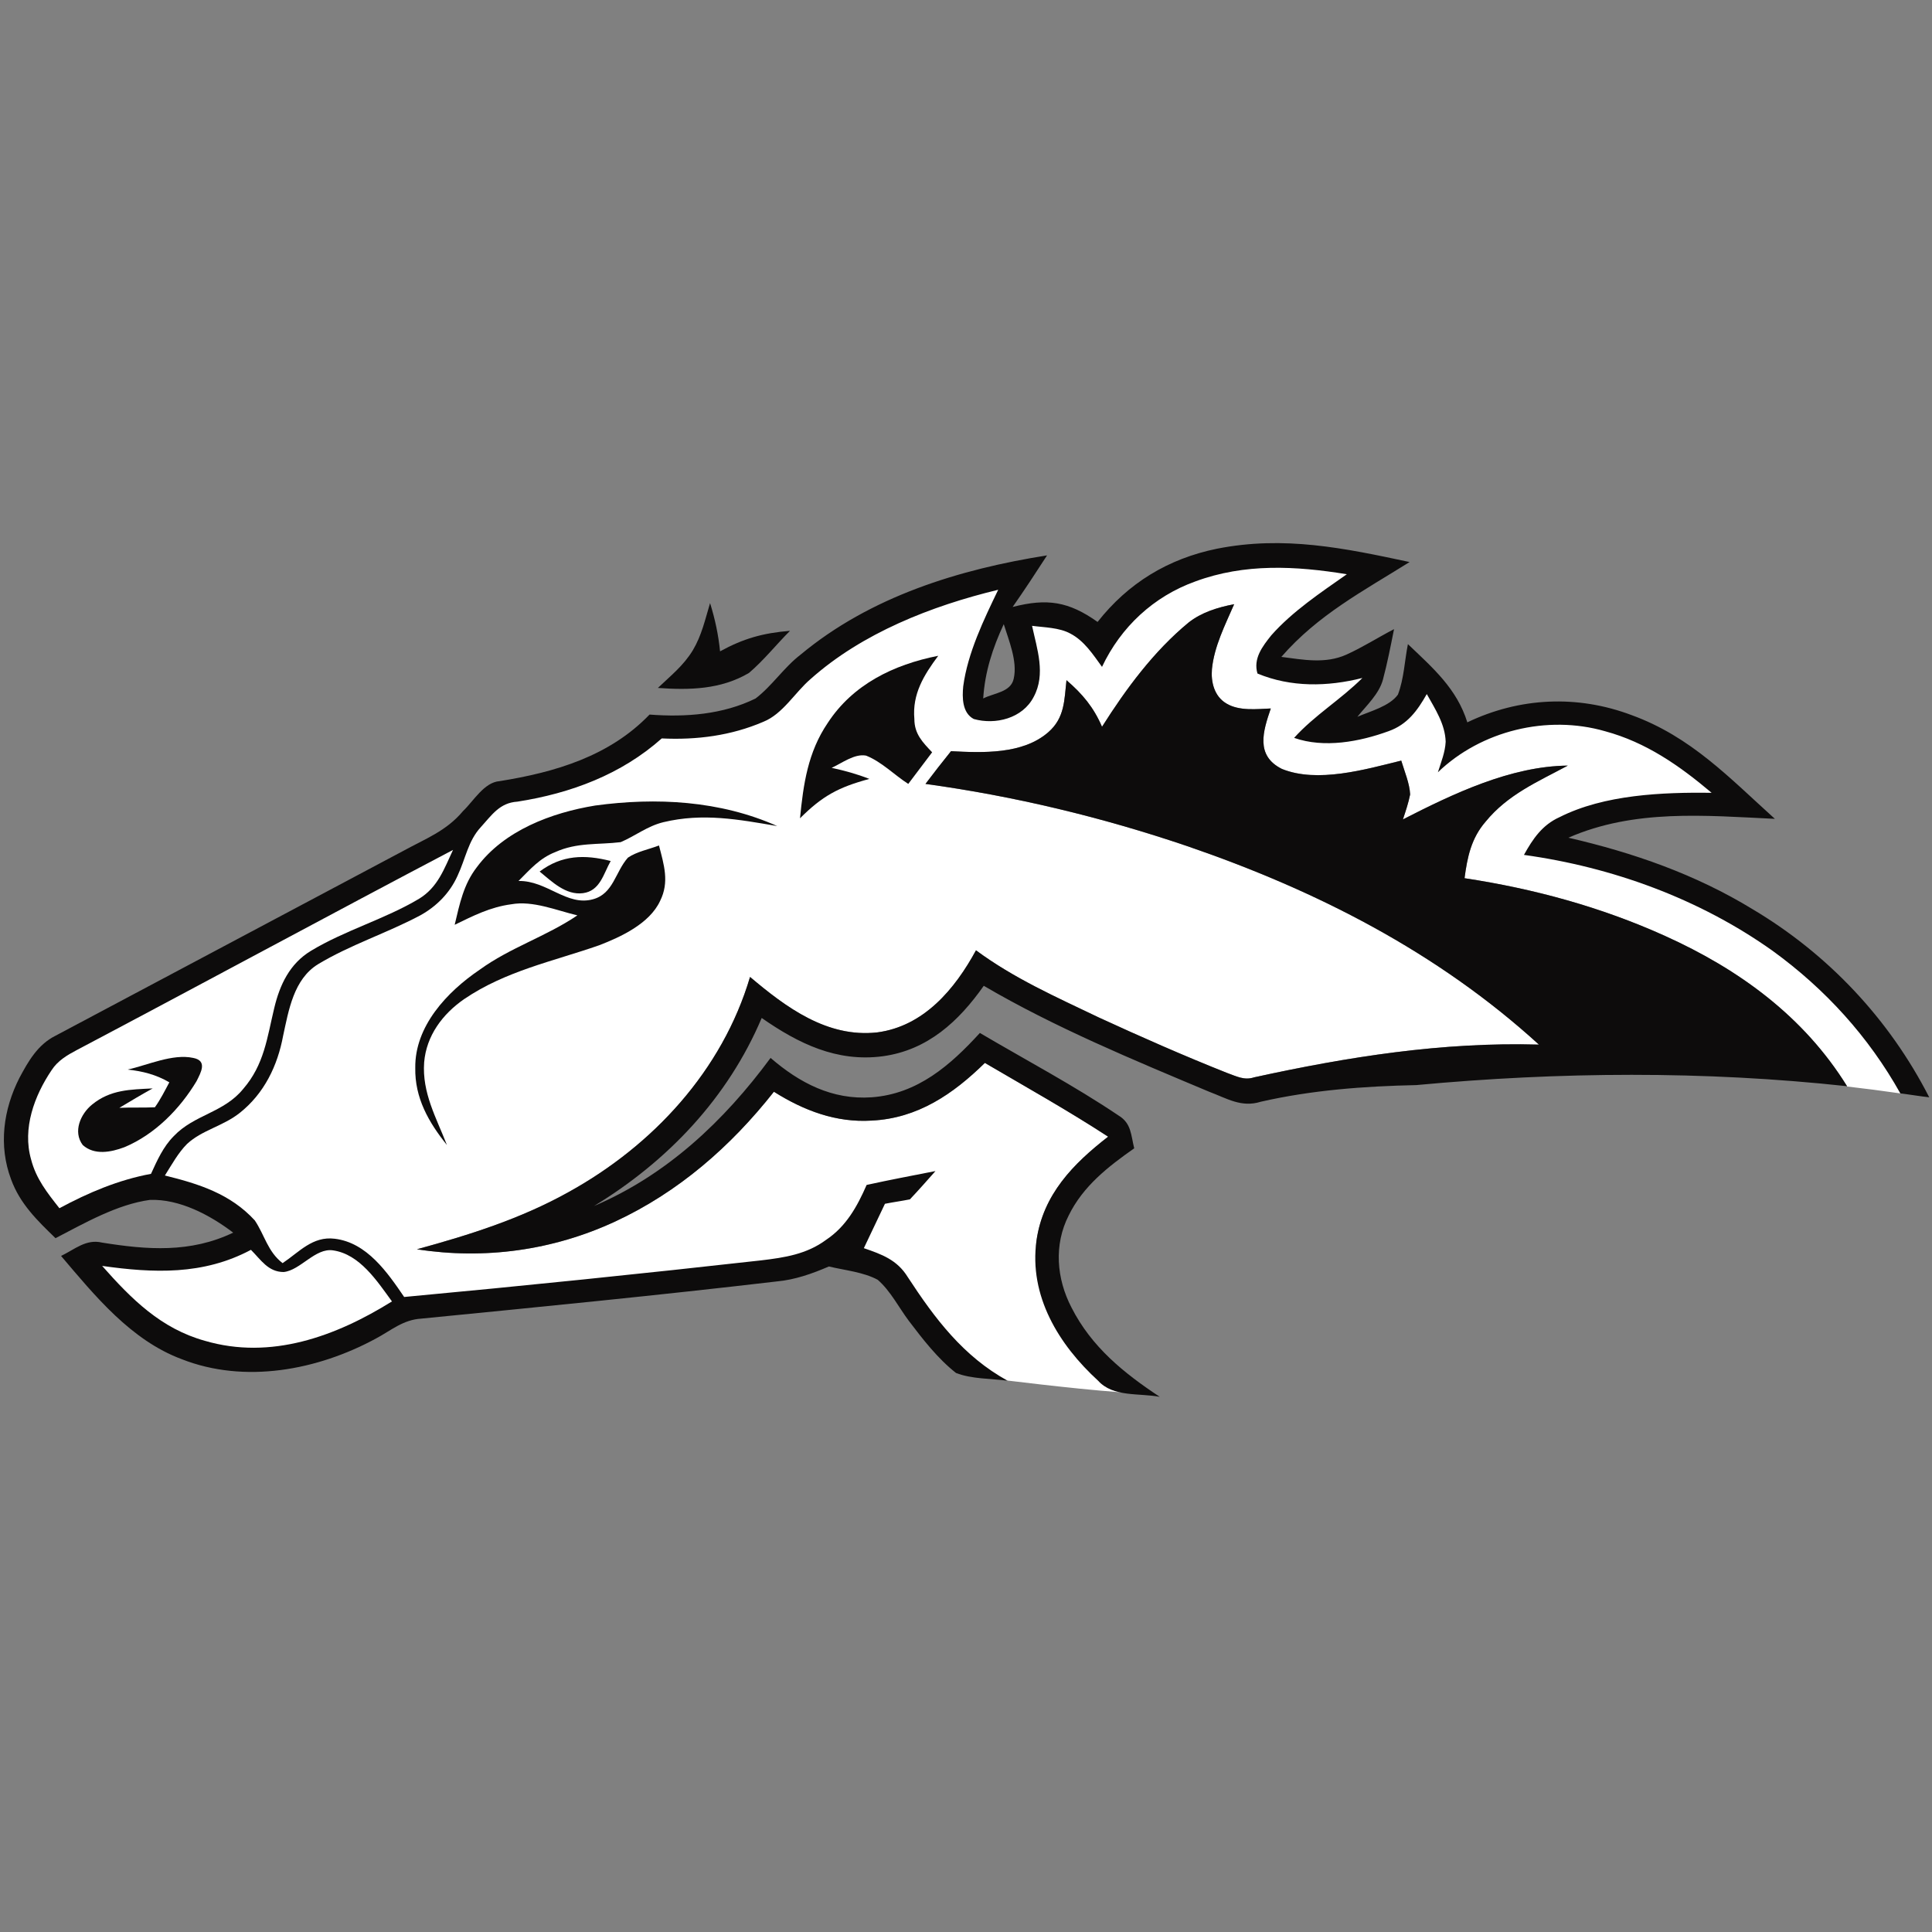 <?xml version="1.0" encoding="UTF-8"?>
<svg width="200px" height="200px" viewBox="0 0 200 200" version="1.1" xmlns="http://www.w3.org/2000/svg" xmlns:xlink="http://www.w3.org/1999/xlink">
    <rect x="0" y="0" width="200" height="200" fill="#808080" stroke="none"/>
    <!-- Generator: Sketch 54.1 (76490) - https://sketchapp.com -->
    <title>morningside</title>
    <desc>Created with Sketch.</desc>
    <g id="morningside" stroke="none" stroke-width="1" fill="none" fill-rule="evenodd">
        <g id="morningside_BGD">
            <g id="morningside" transform="translate(0, 56)">
                <path d="M191.228,56.477 C191.221,56.466 191.214,56.454 191.207,56.443 C186.724,49.208 180,44.328 172.356,40.883 C165.747,37.897 158.793,36.002 151.609,34.911 C151.897,32.729 152.299,30.777 153.793,29.054 C156.092,26.241 159.195,24.92 162.299,23.255 C156.379,23.312 150.402,26.183 145.23,28.825 C145.517,27.963 145.805,27.102 145.977,26.241 C145.92,25.092 145.402,23.886 145.057,22.738 C141.322,23.657 136.379,25.092 132.701,23.599 C129.943,22.221 130.747,19.695 131.552,17.341 C130.115,17.398 128.276,17.628 126.954,16.824 C125.69,16.077 125.345,14.585 125.46,13.264 C125.69,10.91 126.839,8.67 127.759,6.546 C125.977,6.89 124.368,7.407 123.046,8.441 C119.425,11.426 116.552,15.331 114.08,19.235 C113.218,17.226 112.069,15.848 110.402,14.412 C110.172,16.479 110.23,18.317 108.506,19.81 C105.862,22.106 101.724,21.934 98.448,21.762 C97.529,22.91 96.667,24.001 95.805,25.15 C105,26.413 114.08,28.595 122.874,31.581 C136.264,36.174 148.793,42.548 159.31,52.137 C149.31,51.85 139.54,53.4 129.828,55.525 C128.793,55.869 127.989,55.41 127.011,55.065 C122.529,53.285 118.103,51.333 113.736,49.323 C109.31,47.199 105,45.304 101.034,42.375 C98.851,46.395 95.632,50.242 90.805,50.874 C85.632,51.448 81.379,48.29 77.644,45.132 C74.77,54.835 67.586,62.587 58.851,67.41 C53.908,70.166 48.621,71.832 43.161,73.325 C50.172,74.415 57.241,73.439 63.678,70.454 C70.23,67.41 75.632,62.702 80.115,57.017 C83.218,58.97 86.552,60.233 90.23,60.003 C95,59.774 98.678,57.247 101.954,54.032 C106.264,56.558 110.575,58.97 114.713,61.668 C111.092,64.482 107.989,67.64 107.299,72.406 C106.562,77.664 116.091,86.534 119.335,88.3 C115.565,88.249 107.991,87.361 104.29,86.913 C102.566,86.683 100.575,85.761 98.966,85.129 C97.069,83.636 95.517,81.626 94.08,79.732 C93.046,78.354 92.184,76.631 90.862,75.483 C89.368,74.679 87.471,74.506 85.805,74.105 C84.08,74.851 82.299,75.483 80.402,75.655 C68.161,77.09 55.862,78.296 43.621,79.502 C41.724,79.617 40.517,80.708 38.908,81.569 C32.874,84.842 25.345,86.277 18.793,83.694 C13.563,81.741 10.828,78.148 7.322,74.014 C8.759,73.325 8.908,73.234 10.575,73.635 C15.23,74.382 20.713,73.726 25.138,71.602 C22.724,69.765 18.563,67.099 15.517,67.214 C12.126,67.674 9.736,69.626 6.747,71.176 C4.851,69.339 3.069,68.616 2.149,66.09 C0.828,62.587 1.345,58.855 3.011,55.582 C3.931,53.859 4.908,52.137 6.747,51.218 C18.759,44.845 29.713,39.471 41.724,33.097 C44.023,31.834 46.207,31.03 47.931,28.963 C49.023,27.93 50.115,25.977 51.724,25.863 C57.471,24.944 63.103,23.279 67.241,18.972 C70.977,19.259 74.828,18.972 78.218,17.307 C79.943,15.986 81.149,14.092 82.874,12.771 C90.115,6.742 97.31,3.928 106.391,2.493 C105.241,4.273 104.29,5.814 104.29,7.292 C107.853,6.373 110.626,7.072 113.614,9.196 C116.775,5.177 121.536,2.041 126.593,1.007 C133.547,-0.371 136.94,1.057 143.664,2.493 C138.894,5.479 135.437,7.637 131.644,12.001 C133.075,12.771 136.857,13.747 139.041,12.771 C140.707,12.025 141.644,10.991 143.31,10.13 C142.966,11.852 142.621,12.632 142.161,14.355 C141.759,15.848 140.437,18.054 139.517,19.202 C140.839,18.628 144.851,17.111 145.713,15.905 C146.345,14.24 145.92,13.723 146.265,12.001 C148.851,14.47 150.805,16.274 151.897,19.776 C157.299,17.192 163.276,16.905 168.908,19.03 C175.057,21.269 176.023,23.518 180.736,27.767 C172.494,26.423 168.195,27.734 161.356,30.719 C168.08,32.27 175.517,35.509 181.437,39.126 C189.253,43.777 194.575,48.495 198.713,56.592 C197.678,56.477 197.701,57.305 196.724,57.19 C194.878,56.923 193.045,56.685 191.228,56.477 Z M103.908,7.613 C102.759,10.082 100.954,14.551 100.782,17.307 C101.874,16.733 105.655,15.675 105.943,14.24 C106.345,12.46 104.425,9.278 103.908,7.613 Z" id="Shape" fill="#FFFFFF"></path>
                <path d="M125.977,0.804 C132.931,-0.574 139.195,0.746 145.92,2.182 C141.149,5.168 136.437,7.637 132.644,12.001 C134.885,12.288 137.184,12.747 139.368,11.771 C141.034,11.025 142.644,9.991 144.31,9.13 C143.966,10.852 143.621,12.632 143.161,14.355 C142.759,15.848 141.437,17.054 140.517,18.202 C141.839,17.628 143.851,17.111 144.713,15.905 C145.345,14.24 145.402,12.403 145.747,10.68 C148.333,13.149 150.805,15.274 151.897,18.776 C157.299,16.192 163.276,15.905 168.908,18.03 C175.057,20.269 179.023,24.518 183.736,28.767 C176.494,28.423 169.195,27.734 162.356,30.719 C169.08,32.27 175.517,34.509 181.437,38.126 C189.253,42.777 195.575,49.495 199.713,57.592 C198.678,57.477 197.701,57.305 196.724,57.19 C193.448,51.333 188.966,46.395 183.506,42.433 C175.92,37.035 166.897,33.763 157.759,32.499 C158.678,30.834 159.655,29.399 161.437,28.595 C166.092,26.241 172.126,26.011 177.184,26.068 C173.851,23.255 170.402,20.843 166.149,19.695 C160.172,17.972 153.333,19.637 148.851,23.944 C149.195,22.853 149.598,21.877 149.655,20.786 C149.598,18.948 148.563,17.398 147.701,15.848 C146.724,17.57 145.69,19.006 143.736,19.695 C140.747,20.786 137.069,21.475 133.966,20.384 C136.092,18.03 138.793,16.422 141.034,14.183 C137.414,15.101 133.621,15.159 130.172,13.723 C129.713,12.173 130.69,10.91 131.609,9.761 C133.793,7.292 136.724,5.34 139.425,3.445 C134.138,2.584 128.851,2.297 123.736,4.192 C119.425,5.742 116.034,8.9 114.08,13.034 C113.161,11.771 112.241,10.335 110.805,9.589 C109.655,8.957 108.103,8.957 106.839,8.785 C107.356,11.197 108.276,13.781 107.011,16.135 C105.862,18.374 103.046,19.063 100.805,18.432 C99.598,17.8 99.598,16.192 99.713,15.044 C100.172,11.599 101.839,8.154 103.333,5.053 C96.437,6.718 89.253,9.532 83.908,14.297 C82.299,15.675 81.034,17.915 79.023,18.719 C75.69,20.154 72.126,20.614 68.506,20.441 C64.31,24.174 59.08,26.126 53.563,26.987 C51.724,27.102 50.92,28.365 49.77,29.628 C48.448,31.064 48.218,32.844 47.356,34.681 C46.552,36.461 45.172,37.839 43.506,38.758 C40.057,40.595 36.264,41.801 32.931,43.811 C30.402,45.361 29.885,48.577 29.31,51.218 C28.736,54.319 27.356,57.19 24.828,59.199 C23.103,60.577 20.92,60.979 19.368,62.415 C18.448,63.334 17.759,64.597 17.069,65.688 C20.575,66.549 23.851,67.583 26.379,70.339 C27.414,71.889 27.701,73.554 29.253,74.76 C30.977,73.612 32.356,71.946 34.655,72.234 C37.989,72.635 40.115,75.736 41.839,78.263 C54.195,77.114 66.494,75.851 78.793,74.473 C81.207,74.186 83.506,73.841 85.517,72.348 C87.586,70.97 88.736,68.903 89.713,66.664 C92.069,66.147 94.483,65.688 96.839,65.228 C95.977,66.205 95.115,67.181 94.195,68.157 C93.333,68.329 92.471,68.444 91.609,68.616 C90.862,70.166 90.172,71.659 89.425,73.21 C91.264,73.841 92.874,74.415 93.966,76.195 C96.782,80.502 99.713,84.406 104.31,86.933 C102.586,86.703 100.575,86.761 98.966,86.129 C97.069,84.636 95.517,82.626 94.08,80.732 C93.046,79.354 92.184,77.631 90.862,76.483 C89.368,75.679 87.471,75.506 85.805,75.105 C84.08,75.851 82.299,76.483 80.402,76.655 C68.161,78.09 55.862,79.296 43.621,80.502 C41.724,80.617 40.517,81.708 38.908,82.569 C32.874,85.842 25.345,87.277 18.793,84.694 C13.563,82.741 9.828,78.148 6.322,74.014 C7.759,73.325 8.908,72.234 10.575,72.635 C15.23,73.382 19.713,73.726 24.138,71.602 C21.724,69.765 18.563,68.099 15.517,68.214 C12.126,68.674 8.736,70.626 5.747,72.176 C3.851,70.339 2.069,68.616 1.149,66.09 C-0.172,62.587 0.345,58.855 2.011,55.582 C2.931,53.859 3.908,52.137 5.747,51.218 C17.759,44.845 29.713,38.471 41.724,32.097 C44.023,30.834 46.207,30.03 47.931,27.963 C49.023,26.93 50.115,24.977 51.724,24.863 C57.471,23.944 63.103,22.279 67.241,17.972 C70.977,18.259 74.828,17.972 78.218,16.307 C79.943,14.986 81.149,13.092 82.874,11.771 C90.115,5.742 99.31,2.928 108.391,1.493 C107.241,3.273 106.034,5.11 104.828,6.833 C108.391,5.914 110.632,6.259 113.621,8.383 C116.782,4.364 120.92,1.837 125.977,0.804 Z M103.908,8.613 C102.759,11.082 101.954,13.551 101.782,16.307 C102.874,15.733 104.655,15.675 104.943,14.24 C105.345,12.46 104.425,10.278 103.908,8.613 Z" id="Shape" fill="#0D0C0C" fill-rule="nonzero"></path>
                <path d="M73.506,6.431 C74.023,8.096 74.368,9.704 74.54,11.426 C76.954,10.106 78.966,9.532 81.782,9.302 C80.345,10.737 79.08,12.345 77.529,13.666 C74.598,15.388 71.379,15.446 68.103,15.216 C69.425,13.953 70.747,12.919 71.724,11.312 C72.644,9.761 72.989,8.154 73.506,6.431 Z" id="Shape" fill="#0D0C0C" fill-rule="nonzero"></path>
                <path d="M127.759,6.546 C126.839,8.67 125.69,10.91 125.46,13.264 C125.345,14.585 125.69,16.077 126.954,16.824 C128.276,17.628 130.115,17.398 131.552,17.341 C130.747,19.695 129.943,22.221 132.701,23.599 C136.379,25.092 141.322,23.657 145.057,22.738 C145.402,23.886 145.92,25.092 145.977,26.241 C145.805,27.102 145.517,27.963 145.23,28.825 C150.402,26.183 156.379,23.312 162.299,23.255 C159.195,24.92 156.092,26.241 153.793,29.054 C152.299,30.777 151.897,32.729 151.609,34.911 C158.793,36.002 165.747,37.897 172.356,40.883 C180,44.328 186.724,49.208 191.207,56.443 C176.379,54.835 161.437,54.95 146.609,56.328 C141.207,56.443 135.805,56.845 130.517,58.051 C128.506,58.683 127.011,57.706 125.172,57.017 C117.241,53.687 109.195,50.357 101.839,46.05 C99.253,49.725 96.034,52.711 91.379,53.343 C86.609,53.974 82.644,52.022 78.851,49.381 C75.345,57.649 69.138,64.195 61.494,68.846 C69.023,65.63 74.943,60.061 79.77,53.515 C82.759,56.099 86.149,57.879 90.23,57.592 C95,57.247 98.391,54.261 101.437,50.931 C106.207,53.745 111.207,56.386 115.805,59.486 C117.126,60.29 117.069,61.496 117.414,62.874 C114.713,64.769 112.126,66.779 110.632,69.822 C109.08,72.865 109.368,76.368 110.92,79.354 C112.989,83.43 116.322,86.129 120.057,88.598 C117.931,88.196 115.23,88.655 113.678,86.933 C109.598,83.201 106.494,78.148 107.299,72.406 C107.989,67.64 111.092,64.482 114.713,61.668 C110.575,58.97 106.264,56.558 101.954,54.032 C98.678,57.247 95,59.774 90.23,60.003 C86.552,60.233 83.218,58.97 80.115,57.017 C75.632,62.702 70.23,67.41 63.678,70.454 C57.241,73.439 50.172,74.415 43.161,73.325 C48.621,71.832 53.908,70.166 58.851,67.41 C67.586,62.587 74.77,54.835 77.644,45.132 C81.379,48.29 85.632,51.448 90.805,50.874 C95.632,50.242 98.851,46.395 101.034,42.375 C105,45.304 109.31,47.199 113.736,49.323 C118.103,51.333 122.529,53.285 127.011,55.065 C127.989,55.41 128.793,55.869 129.828,55.525 C139.54,53.4 149.31,51.85 159.31,52.137 C148.793,42.548 136.264,36.174 122.874,31.581 C114.08,28.595 105,26.413 95.805,25.15 C96.667,24.001 97.529,22.91 98.448,21.762 C101.724,21.934 105.862,22.106 108.506,19.81 C110.23,18.317 110.172,16.479 110.402,14.412 C112.069,15.848 113.218,17.226 114.08,19.235 C116.552,15.331 119.425,11.426 123.046,8.441 C124.368,7.407 125.977,6.89 127.759,6.546 Z" id="Shape" fill="#0D0C0C" fill-rule="nonzero"></path>
                <path d="M97.126,11.886 C95.632,13.895 94.425,15.848 94.655,18.432 C94.655,19.982 95.517,20.843 96.494,21.877 C95.69,22.968 94.828,24.059 94.023,25.15 C92.586,24.231 91.264,22.853 89.655,22.221 C88.448,21.992 87.126,23.025 86.092,23.485 C87.414,23.772 88.678,24.116 90,24.633 C86.782,25.494 85.115,26.413 82.816,28.71 C83.161,25.207 83.621,21.877 85.69,18.834 C88.276,14.872 92.471,12.805 97.126,11.886 Z" id="Shape" fill="#0D0C0C" fill-rule="nonzero"></path>
                <path d="M61.609,27.389 C67.931,26.528 74.54,26.872 80.46,29.514 C76.437,28.825 72.759,28.135 68.678,29.112 C67.011,29.514 65.747,30.547 64.253,31.179 C61.897,31.466 59.77,31.179 57.471,32.212 C55.862,32.844 54.885,33.992 53.678,35.198 C56.609,35.141 58.678,37.839 61.379,37.093 C63.506,36.519 63.678,34.279 65,32.786 C65.92,32.155 67.184,31.925 68.218,31.523 C68.736,33.533 69.31,35.313 68.333,37.265 C67.241,39.619 64.253,40.997 62.011,41.859 C57.241,43.524 52.356,44.5 48.046,47.428 C45.805,48.979 44.138,51.218 43.908,53.974 C43.678,57.132 45.172,59.716 46.264,62.53 C44.368,60.175 42.931,57.649 42.989,54.548 C42.931,50.242 46.264,46.682 49.655,44.385 C52.816,42.088 56.552,40.94 59.77,38.758 C57.586,38.241 55.172,37.208 52.931,37.61 C50.747,37.897 48.966,38.815 47.069,39.734 C47.586,37.552 47.989,35.543 49.368,33.763 C52.184,29.973 57.069,28.135 61.609,27.389 Z" id="Shape" fill="#0D0C0C" fill-rule="nonzero"></path>
                <path d="M46.897,31.983 C45.977,33.935 45.345,35.83 43.391,37.035 C39.828,39.16 35.69,40.308 32.184,42.433 C30,43.754 28.966,45.935 28.391,48.347 C27.644,51.448 27.356,54.204 25.172,56.73 C23.161,59.199 20.115,59.372 17.989,61.611 C16.897,62.702 16.264,64.137 15.632,65.515 C12.241,66.147 9.138,67.468 6.149,69.075 C4.885,67.468 3.736,66.032 3.218,64.023 C2.299,60.807 3.563,57.419 5.345,54.778 C5.977,53.802 6.954,53.228 7.931,52.711 C20.977,45.821 33.908,38.815 46.897,31.983 Z" id="Shape" fill="#FFFFFF" fill-rule="nonzero"></path>
                <path d="M63.218,33.131 C62.471,34.452 62.126,36.232 60.345,36.461 C58.563,36.691 57.126,35.255 55.862,34.222 C58.161,32.499 60.517,32.442 63.218,33.131 Z" id="Shape" fill="#0D0C0C" fill-rule="nonzero"></path>
                <path d="M20,53.515 C21.494,53.802 20.805,55.008 20.345,55.926 C18.621,58.797 16.034,61.439 12.874,62.759 C11.494,63.276 9.77,63.621 8.563,62.53 C7.529,61.152 8.333,59.314 9.54,58.338 C11.437,56.788 13.506,56.788 15.805,56.673 C14.655,57.305 13.506,57.994 12.356,58.683 C13.563,58.625 14.77,58.683 16.034,58.625 C16.609,57.821 17.069,56.903 17.529,56.041 C16.149,55.237 14.77,54.893 13.218,54.721 C15.287,54.261 17.874,53.055 20,53.515 Z" id="Shape" fill="#0D0C0C" fill-rule="nonzero"></path>
                <path d="M25.977,73.382 C27.011,74.415 27.759,75.679 29.368,75.679 C31.092,75.506 32.644,73.152 34.483,73.439 C37.241,73.841 39.023,76.597 40.575,78.722 C34.77,82.339 28.046,84.808 21.207,82.799 C16.667,81.535 13.621,78.492 10.575,75.047 C15.862,75.794 21.034,76.023 25.977,73.382 Z" id="Shape" fill="#FFFFFF" fill-rule="nonzero"></path>
            </g>
        </g>
    </g>
</svg>